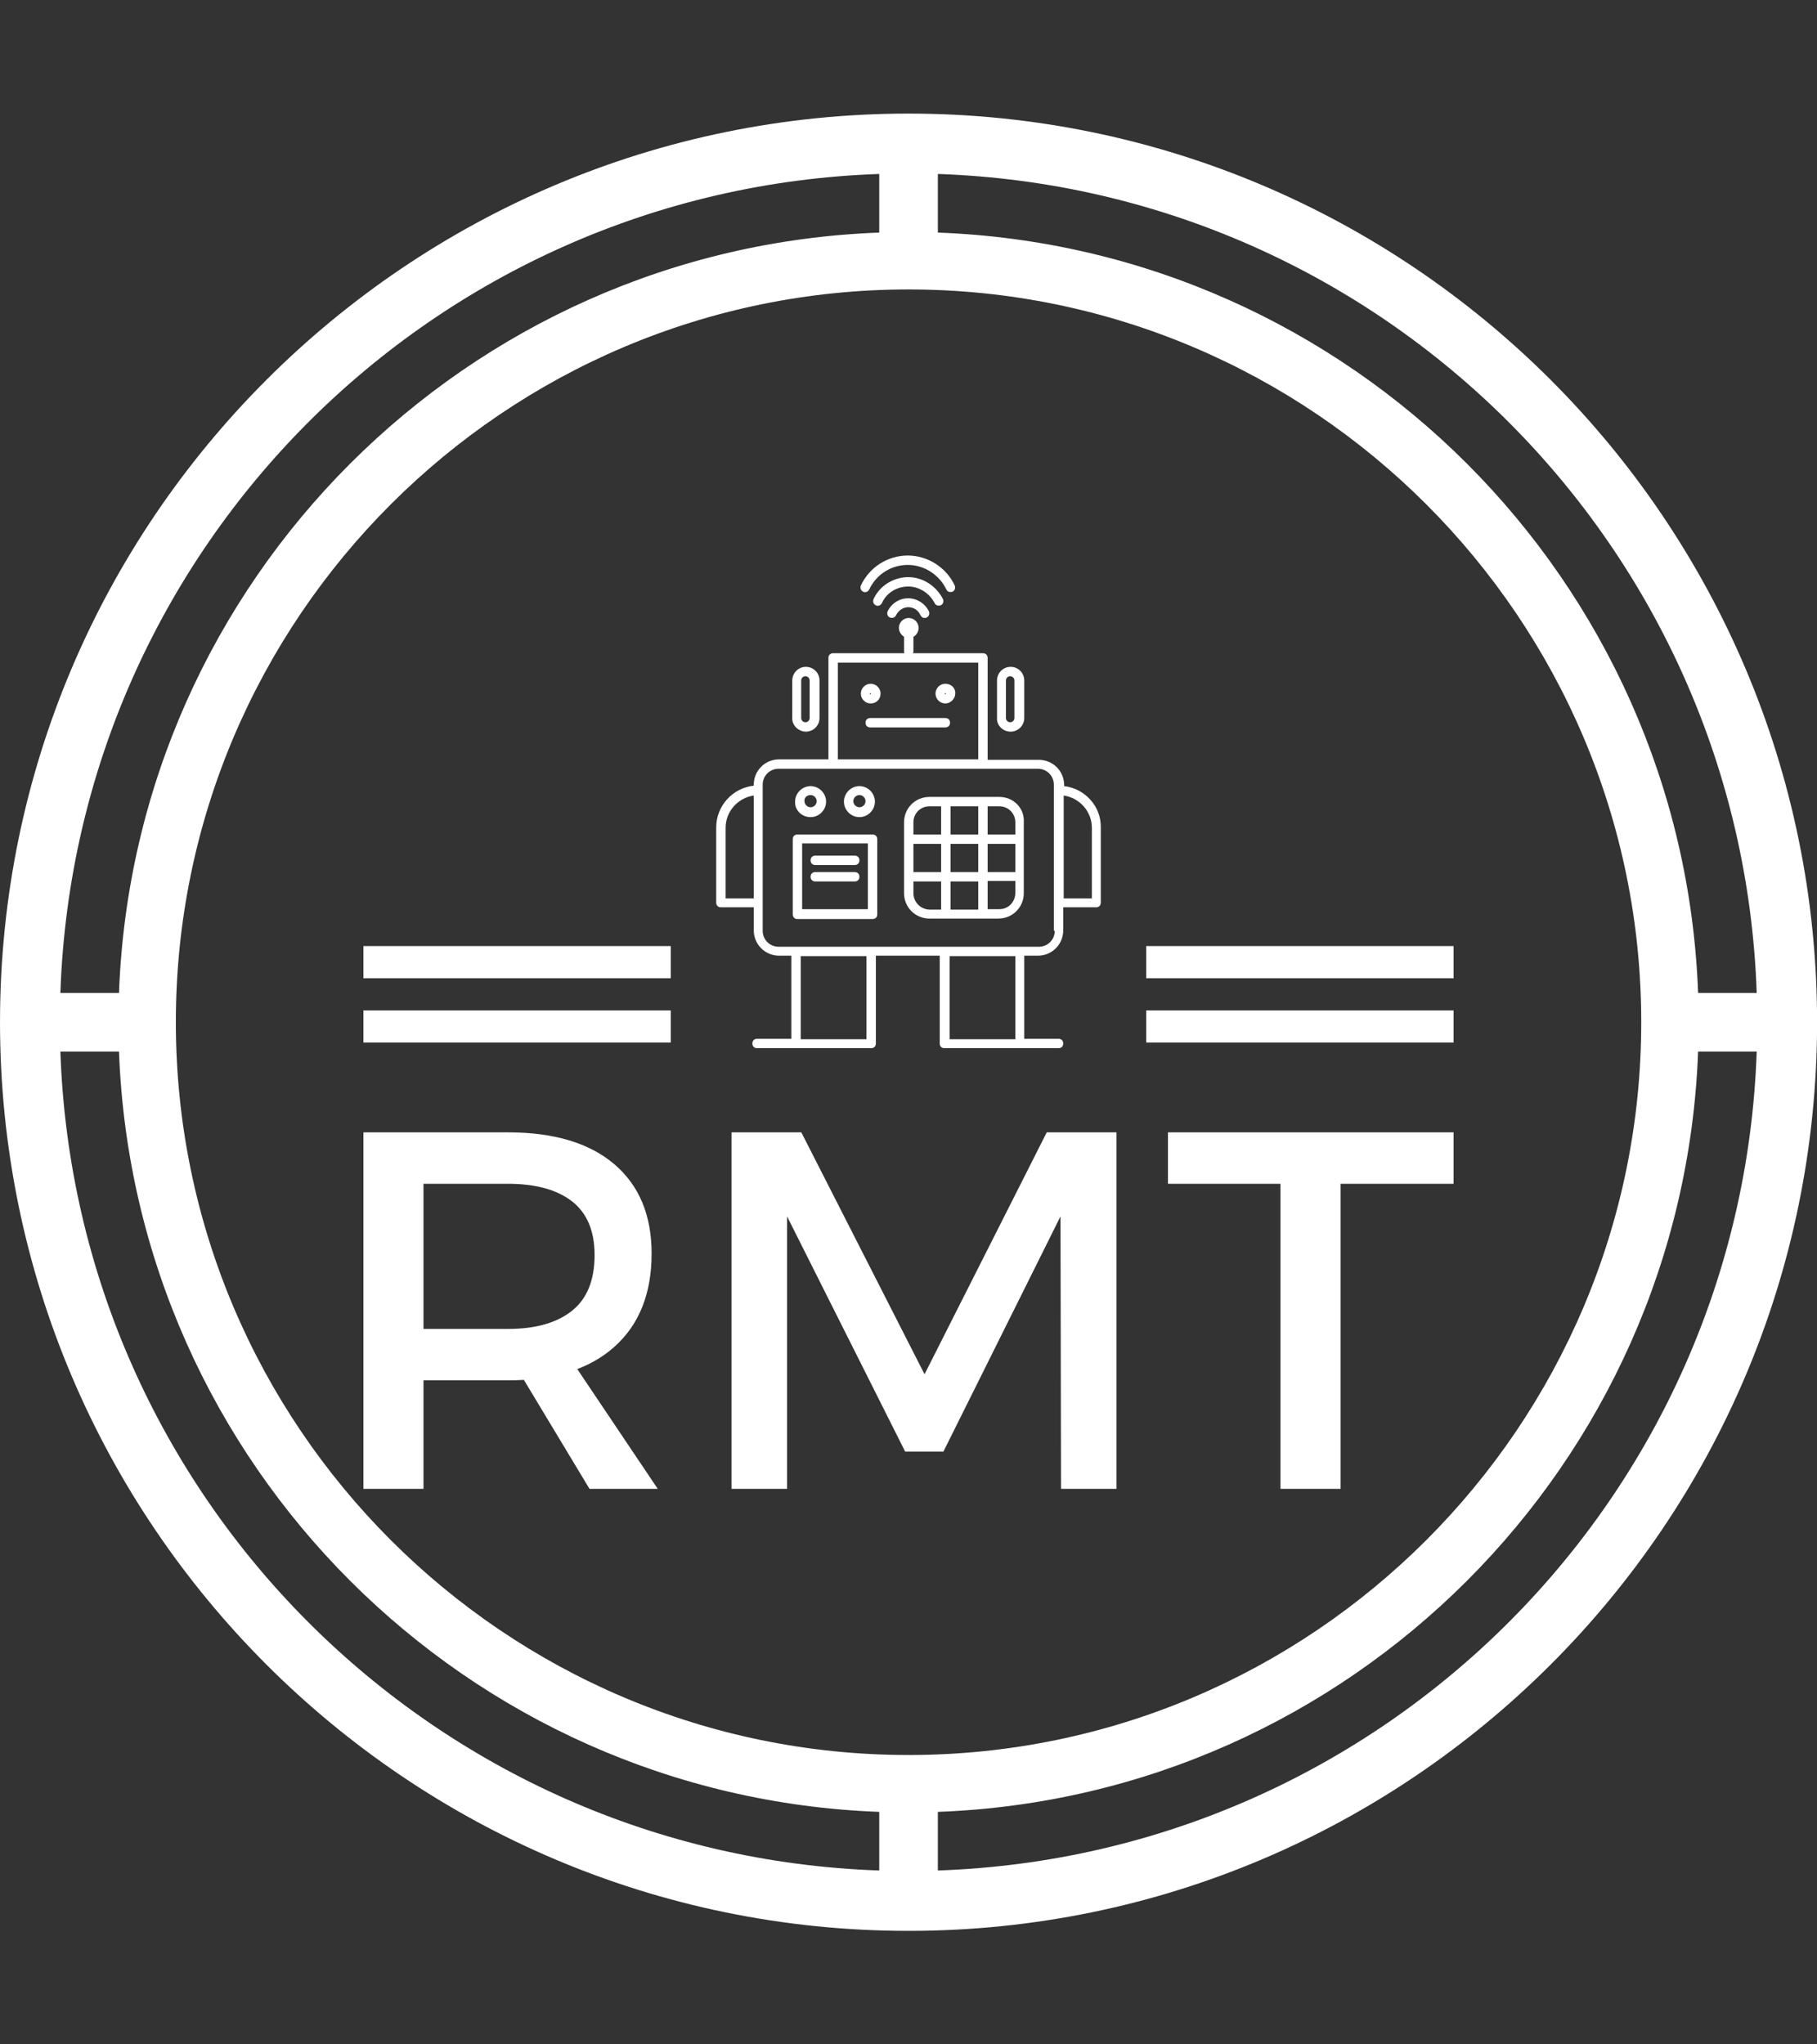 <svg xmlns="http://www.w3.org/2000/svg" version="1.1" xmlns:xlink="http://www.w3.org/1999/xlink" xmlns:svgjs="http://svgjs.dev/svgjs" width="2000" height="2250" viewBox="0 0 2000 2250"><rect x="0" y="0" width="2000" height="2250" fill="#333333" stroke="none"/><g transform="matrix(1,0,0,1,0,0)"><svg viewBox="0 0 320 360" data-background-color="#8abcd7" preserveAspectRatio="xMidYMid meet" height="2250" width="2000" xmlns="http://www.w3.org/2000/svg" xmlns:xlink="http://www.w3.org/1999/xlink"><g id="tight-bounds" transform="matrix(1,0,0,1,0,0)"><svg viewBox="0 0 320 360" height="360" width="320"><g><svg></svg></g><g><svg viewBox="0 0 320 360" height="360" width="320"><g><path transform="translate(-25.806,-5.806) scale(10.323,10.323)" d="M18 33.5c8.55 0 15.5-6.95 15.5-15.5 0-8.55-6.95-15.5-15.5-15.5-8.55 0-15.5 6.95-15.5 15.5 0 8.55 6.95 15.5 15.5 15.5zM18.5 32.47v-1c7.04-0.26 12.71-5.93 12.97-12.97h1c-0.26 7.6-6.37 13.71-13.97 13.97zM18.5 3.53c7.6 0.26 13.71 6.37 13.97 13.97h-1c-0.26-7.04-5.93-12.71-12.97-12.97zM30.5 18c0 6.89-5.61 12.5-12.5 12.5-6.89 0-12.5-5.61-12.5-12.5 0-6.89 5.61-12.5 12.5-12.5 6.89 0 12.5 5.61 12.5 12.5zM17.5 3.53v1c-7.04 0.26-12.71 5.93-12.97 12.97h-1c0.26-7.6 6.37-13.71 13.97-13.97zM4.53 18.5c0.26 7.04 5.93 12.71 12.97 12.97v1c-7.6-0.26-13.71-6.37-13.97-13.97z" fill="#ffffff" fill-rule="nonzero" stroke="none" stroke-width="1" stroke-linecap="butt" stroke-linejoin="miter" stroke-miterlimit="10" stroke-dasharray="" stroke-dashoffset="0" font-family="none" font-weight="none" font-size="none" text-anchor="none" style="mix-blend-mode: normal" data-fill-palette-color="tertiary"></path></g><g transform="matrix(1,0,0,1,64,97.826)"><svg viewBox="0 0 192 164.348" height="164.348" width="192"><g><svg viewBox="0 0 192 164.348" height="164.348" width="192"><g transform="matrix(1,0,0,1,0,101.574)"><svg viewBox="0 0 192 62.774" height="62.774" width="192"><g id="textblocktransform"><svg viewBox="0 0 192 62.774" height="62.774" width="192" id="textblock"><g><svg viewBox="0 0 192 62.774" height="62.774" width="192"><g transform="matrix(1,0,0,1,0,0)"><svg width="192" viewBox="4.6 -35 107.05 35" height="62.774" data-palette-color="#ffffff"><path d="M4.6-35L18.8-35Q25.55-35 29.23-31.88 32.9-28.75 32.9-23.1L32.9-23.1Q32.9-17.2 29.23-13.93 25.55-10.65 18.8-10.65L18.8-10.65 10.5-10.65 10.5 0 4.6 0 4.6-35ZM10.5-15.7L18.8-15.7Q22.85-15.7 25.08-17.48 27.3-19.25 27.3-22.95L27.3-22.95Q27.3-26.5 25.08-28.23 22.85-29.95 18.8-29.95L18.8-29.95 10.5-29.95 10.5-15.7ZM26.8 0L19-12.95 24.8-12.95 33.5 0 26.8 0ZM40.75 0L40.75-35 47.6-35 59.7-11.25 71.7-35 78.55-35 78.55 0 73.1 0 73.05-26.75 61.55-3.65 57.8-3.65 46.2-26.75 46.2 0 40.75 0ZM83.6-29.95L83.6-35 111.65-35 111.65-29.95 100.55-29.95 100.55 0 94.65 0 94.65-29.95 83.6-29.95Z" opacity="1" transform="matrix(1,0,0,1,0,0)" fill="#ffffff" class="wordmark-text-0" data-fill-palette-color="primary" id="text-0"></path></svg></g></svg></g></svg></g></svg></g><g transform="matrix(1,0,0,1,54.133,0)"><svg viewBox="0 0 83.735 86.754" height="86.754" width="83.735"><g><svg xmlns="http://www.w3.org/2000/svg" xmlns:xlink="http://www.w3.org/1999/xlink" version="1.1" x="8" y="0" viewBox="34 19.5 81.902 104.9" style="enable-background:new 0 0 150 150;" xml:space="preserve" height="86.754" width="67.735" class="icon-icon-0" data-fill-palette-color="accent" id="icon-0"><g fill="#ffffff" data-fill-palette-color="accent"><path d="M53.1 57c1.6 0 2.9-1.3 2.9-2.9v-8c0-1.6-1.3-2.9-2.9-2.9-1.6 0-2.9 1.3-2.9 2.9v8C50.1 55.6 51.5 57 53.1 57zM52.1 46.1c0-0.5 0.4-0.9 0.9-0.9 0.5 0 0.9 0.4 0.9 0.9v8c0 0.5-0.4 0.9-0.9 0.9-0.5 0-0.9-0.4-0.9-0.9V46.1z" fill="#ffffff" data-fill-palette-color="accent"></path><path d="M96.7 57c1.6 0 2.9-1.3 2.9-2.9v-8c0-1.6-1.3-2.9-2.9-2.9-1.6 0-2.9 1.3-2.9 2.9v8C93.7 55.6 95 57 96.7 57zM95.7 46.1c0-0.5 0.4-0.9 0.9-0.9 0.5 0 0.9 0.4 0.9 0.9v8c0 0.5-0.4 0.9-0.9 0.9-0.5 0-0.9-0.4-0.9-0.9V46.1z" fill="#ffffff" data-fill-palette-color="accent"></path><path d="M67.3 78.9h-16c-0.6 0-1 0.4-1 1v16c0 0.6 0.4 1 1 1h16c0.6 0 1-0.4 1-1v-16C68.3 79.3 67.9 78.9 67.3 78.9zM66.3 94.8h-14v-14h14V94.8z" fill="#ffffff" data-fill-palette-color="accent"></path><path d="M54.1 75.2c1.8 0 3.3-1.5 3.3-3.3 0-1.8-1.5-3.3-3.3-3.3-1.8 0-3.3 1.5-3.3 3.3C50.7 73.7 52.2 75.2 54.1 75.2zM54.1 70.5c0.7 0 1.3 0.6 1.3 1.3 0 0.7-0.6 1.3-1.3 1.3-0.7 0-1.3-0.6-1.3-1.3C52.7 71.1 53.3 70.5 54.1 70.5z" fill="#ffffff" data-fill-palette-color="accent"></path><path d="M64.5 75.2c1.8 0 3.3-1.5 3.3-3.3 0-1.8-1.5-3.3-3.3-3.3-1.8 0-3.3 1.5-3.3 3.3C61.2 73.7 62.7 75.2 64.5 75.2zM64.5 70.5c0.7 0 1.3 0.6 1.3 1.3 0 0.7-0.6 1.3-1.3 1.3s-1.3-0.6-1.3-1.3C63.2 71.1 63.8 70.5 64.5 70.5z" fill="#ffffff" data-fill-palette-color="accent"></path><path d="M69 48.9c0-1.2-1-2.1-2.1-2.1-1.2 0-2.1 1-2.1 2.1 0 1.2 1 2.1 2.1 2.1C68.1 51 69 50.1 69 48.9zM66.7 48.9c0-0.1 0.1-0.1 0.1-0.1 0.1 0 0.1 0.1 0.1 0.1C67 49.1 66.7 49.1 66.7 48.9z" fill="#ffffff" data-fill-palette-color="accent"></path><path d="M82.8 46.8c-1.2 0-2.1 1-2.1 2.1 0 1.2 1 2.1 2.1 2.1s2.1-1 2.1-2.1C85 47.7 84 46.8 82.8 46.8zM82.7 48.9c0-0.1 0.1-0.1 0.1-0.1 0.1 0 0.1 0.1 0.1 0.1C83 49.1 82.7 49.1 82.7 48.9z" fill="#ffffff" data-fill-palette-color="accent"></path><path d="M82.8 54.1h-16c-0.6 0-1 0.4-1 1s0.4 1 1 1h16c0.6 0 1-0.4 1-1S83.4 54.1 82.8 54.1z" fill="#ffffff" data-fill-palette-color="accent"></path><path d="M94.3 70.9H79.4c-3 0-5.4 2.4-5.4 5.4v15.1c0 3 2.4 5.4 5.4 5.4h11.2c0 0 0.1 0 0.1 0s0.1 0 0.1 0h3.3c3 0 5.4-2.4 5.4-5.4V76.3C99.7 73.3 97.3 70.9 94.3 70.9zM97.7 76.3v2.6h-5.9v-6h2.5C96.2 72.9 97.7 74.4 97.7 76.3zM83.9 86.9v-6h5.9v6H83.9zM89.8 88.9v6h-5.9v-6H89.8zM81.9 86.9H76v-6h5.9V86.9zM83.9 78.9v-6h5.9v6H83.9zM91.8 80.9h5.9v6h-5.9V80.9zM79.4 72.9h2.5v6H76v-2.6C76 74.4 77.5 72.9 79.4 72.9zM76 91.4v-2.5h5.9v6h-2.5C77.5 94.8 76 93.3 76 91.4zM94.3 94.8h-2.5v-6h5.9v2.5C97.7 93.3 96.2 94.8 94.3 94.8z" fill="#ffffff" data-fill-palette-color="accent"></path><path d="M55.1 85.4h8.4c0.6 0 1-0.4 1-1s-0.4-1-1-1h-8.4c-0.6 0-1 0.4-1 1S54.5 85.4 55.1 85.4z" fill="#ffffff" data-fill-palette-color="accent"></path><path d="M55.1 88.9h8.4c0.6 0 1-0.4 1-1s-0.4-1-1-1h-8.4c-0.6 0-1 0.4-1 1S54.5 88.9 55.1 88.9z" fill="#ffffff" data-fill-palette-color="accent"></path><path d="M108.1 68.6v-0.2c0-3-2.4-5.4-5.4-5.4H91.8V41.3c0-0.6-0.4-1-1-1H75.9c0-0.1 0.1-0.2 0.1-0.3v-3.2c0.7-0.4 1.1-1.1 1.1-1.9 0-1.2-1-2.1-2.1-2.1-1.2 0-2.1 1-2.1 2.1 0 0.8 0.5 1.5 1.1 1.9V40c0 0.1 0 0.2 0.1 0.3H58.9c-0.6 0-1 0.4-1 1v21.6H47.4c-3 0-5.4 2.4-5.4 5.4v0.2c-4.5 0.5-8 4.3-8 8.9v16c0 0.6 0.4 1 1 1h7v4.9c0 3 2.4 5.4 5.4 5.4H50v17.7h-7.3c-0.6 0-1 0.4-1 1s0.4 1 1 1H51h16c0.6 0 1-0.4 1-1v-18.7h13.6v18.7c0 0.6 0.4 1 1 1h16 8.3c0.6 0 1-0.4 1-1s-0.4-1-1-1h-7.3v-17.7h2.9c3 0 5.4-2.4 5.4-5.4v-4.9h7c0.6 0 1-0.4 1-1v-16C116 72.9 112.5 69.1 108.1 68.6zM59.9 42.3h29.9v20.6H59.9V42.3zM36 92.5v-15c0-3.5 2.6-6.4 6-6.9v21.9H36zM66.1 122.5H52v-17.7h14V122.5zM97.7 122.5h-14v-17.7h14V122.5zM106.1 99.4c0 1.9-1.5 3.4-3.4 3.4h-3.9-16H67.1 51h-3.7c-1.9 0-3.4-1.5-3.4-3.4v-5.9-24-1.2c0-1.9 1.5-3.4 3.4-3.4h11.5 31.9 11.8c1.9 0 3.4 1.5 3.4 3.4v1.2 24V99.4zM114 92.5h-6V70.6c3.4 0.5 6 3.4 6 6.9V92.5z" fill="#ffffff" data-fill-palette-color="accent"></path><path d="M74.9 28.6c-1.9 0-3.6 1.1-4.4 2.8-0.2 0.5 0 1.1 0.5 1.3s1.1 0 1.3-0.5c0.5-1 1.5-1.7 2.6-1.7 1.1 0 2.1 0.6 2.6 1.7 0.2 0.4 0.5 0.6 0.9 0.6 0.1 0 0.3 0 0.4-0.1 0.5-0.2 0.7-0.8 0.5-1.3C78.5 29.7 76.7 28.6 74.9 28.6z" fill="#ffffff" data-fill-palette-color="accent"></path><path d="M80.5 29.6c0.2 0.5 0.8 0.7 1.3 0.5 0.5-0.2 0.7-0.8 0.5-1.3-1.4-2.8-4.3-4.7-7.4-4.7-3.1 0-6.1 1.8-7.4 4.7-0.2 0.5 0 1.1 0.5 1.3 0.1 0.1 0.3 0.1 0.4 0.1 0.4 0 0.7-0.2 0.9-0.6 1-2.2 3.2-3.5 5.6-3.5C77.2 26.1 79.4 27.5 80.5 29.6z" fill="#ffffff" data-fill-palette-color="accent"></path><path d="M65.3 27.2c0.1 0.1 0.3 0.1 0.4 0.1 0.4 0 0.7-0.2 0.9-0.6 1.5-3.2 4.7-5.2 8.2-5.2 3.5 0 6.7 2.1 8.2 5.2 0.2 0.5 0.8 0.7 1.3 0.5 0.5-0.2 0.7-0.8 0.5-1.3-1.8-3.9-5.8-6.4-10-6.4-4.3 0-8.2 2.5-10 6.4C64.6 26.4 64.8 27 65.3 27.2z" fill="#ffffff" data-fill-palette-color="accent"></path></g></svg></g></svg></g><g><rect width="54.133" height="5.661" y="80.093" x="137.867" fill="#ffffff" data-fill-palette-color="accent"></rect><rect width="54.133" height="5.661" y="80.093" x="0" fill="#ffffff" data-fill-palette-color="accent"></rect><rect width="54.133" height="5.661" y="68.771" x="137.867" fill="#ffffff" data-fill-palette-color="accent"></rect><rect width="54.133" height="5.661" y="68.771" x="0" fill="#ffffff" data-fill-palette-color="accent"></rect></g></svg></g></svg></g></svg></g><defs></defs></svg><rect width="320" height="360" fill="none" stroke="none" visibility="hidden"></rect></g></svg></g></svg>